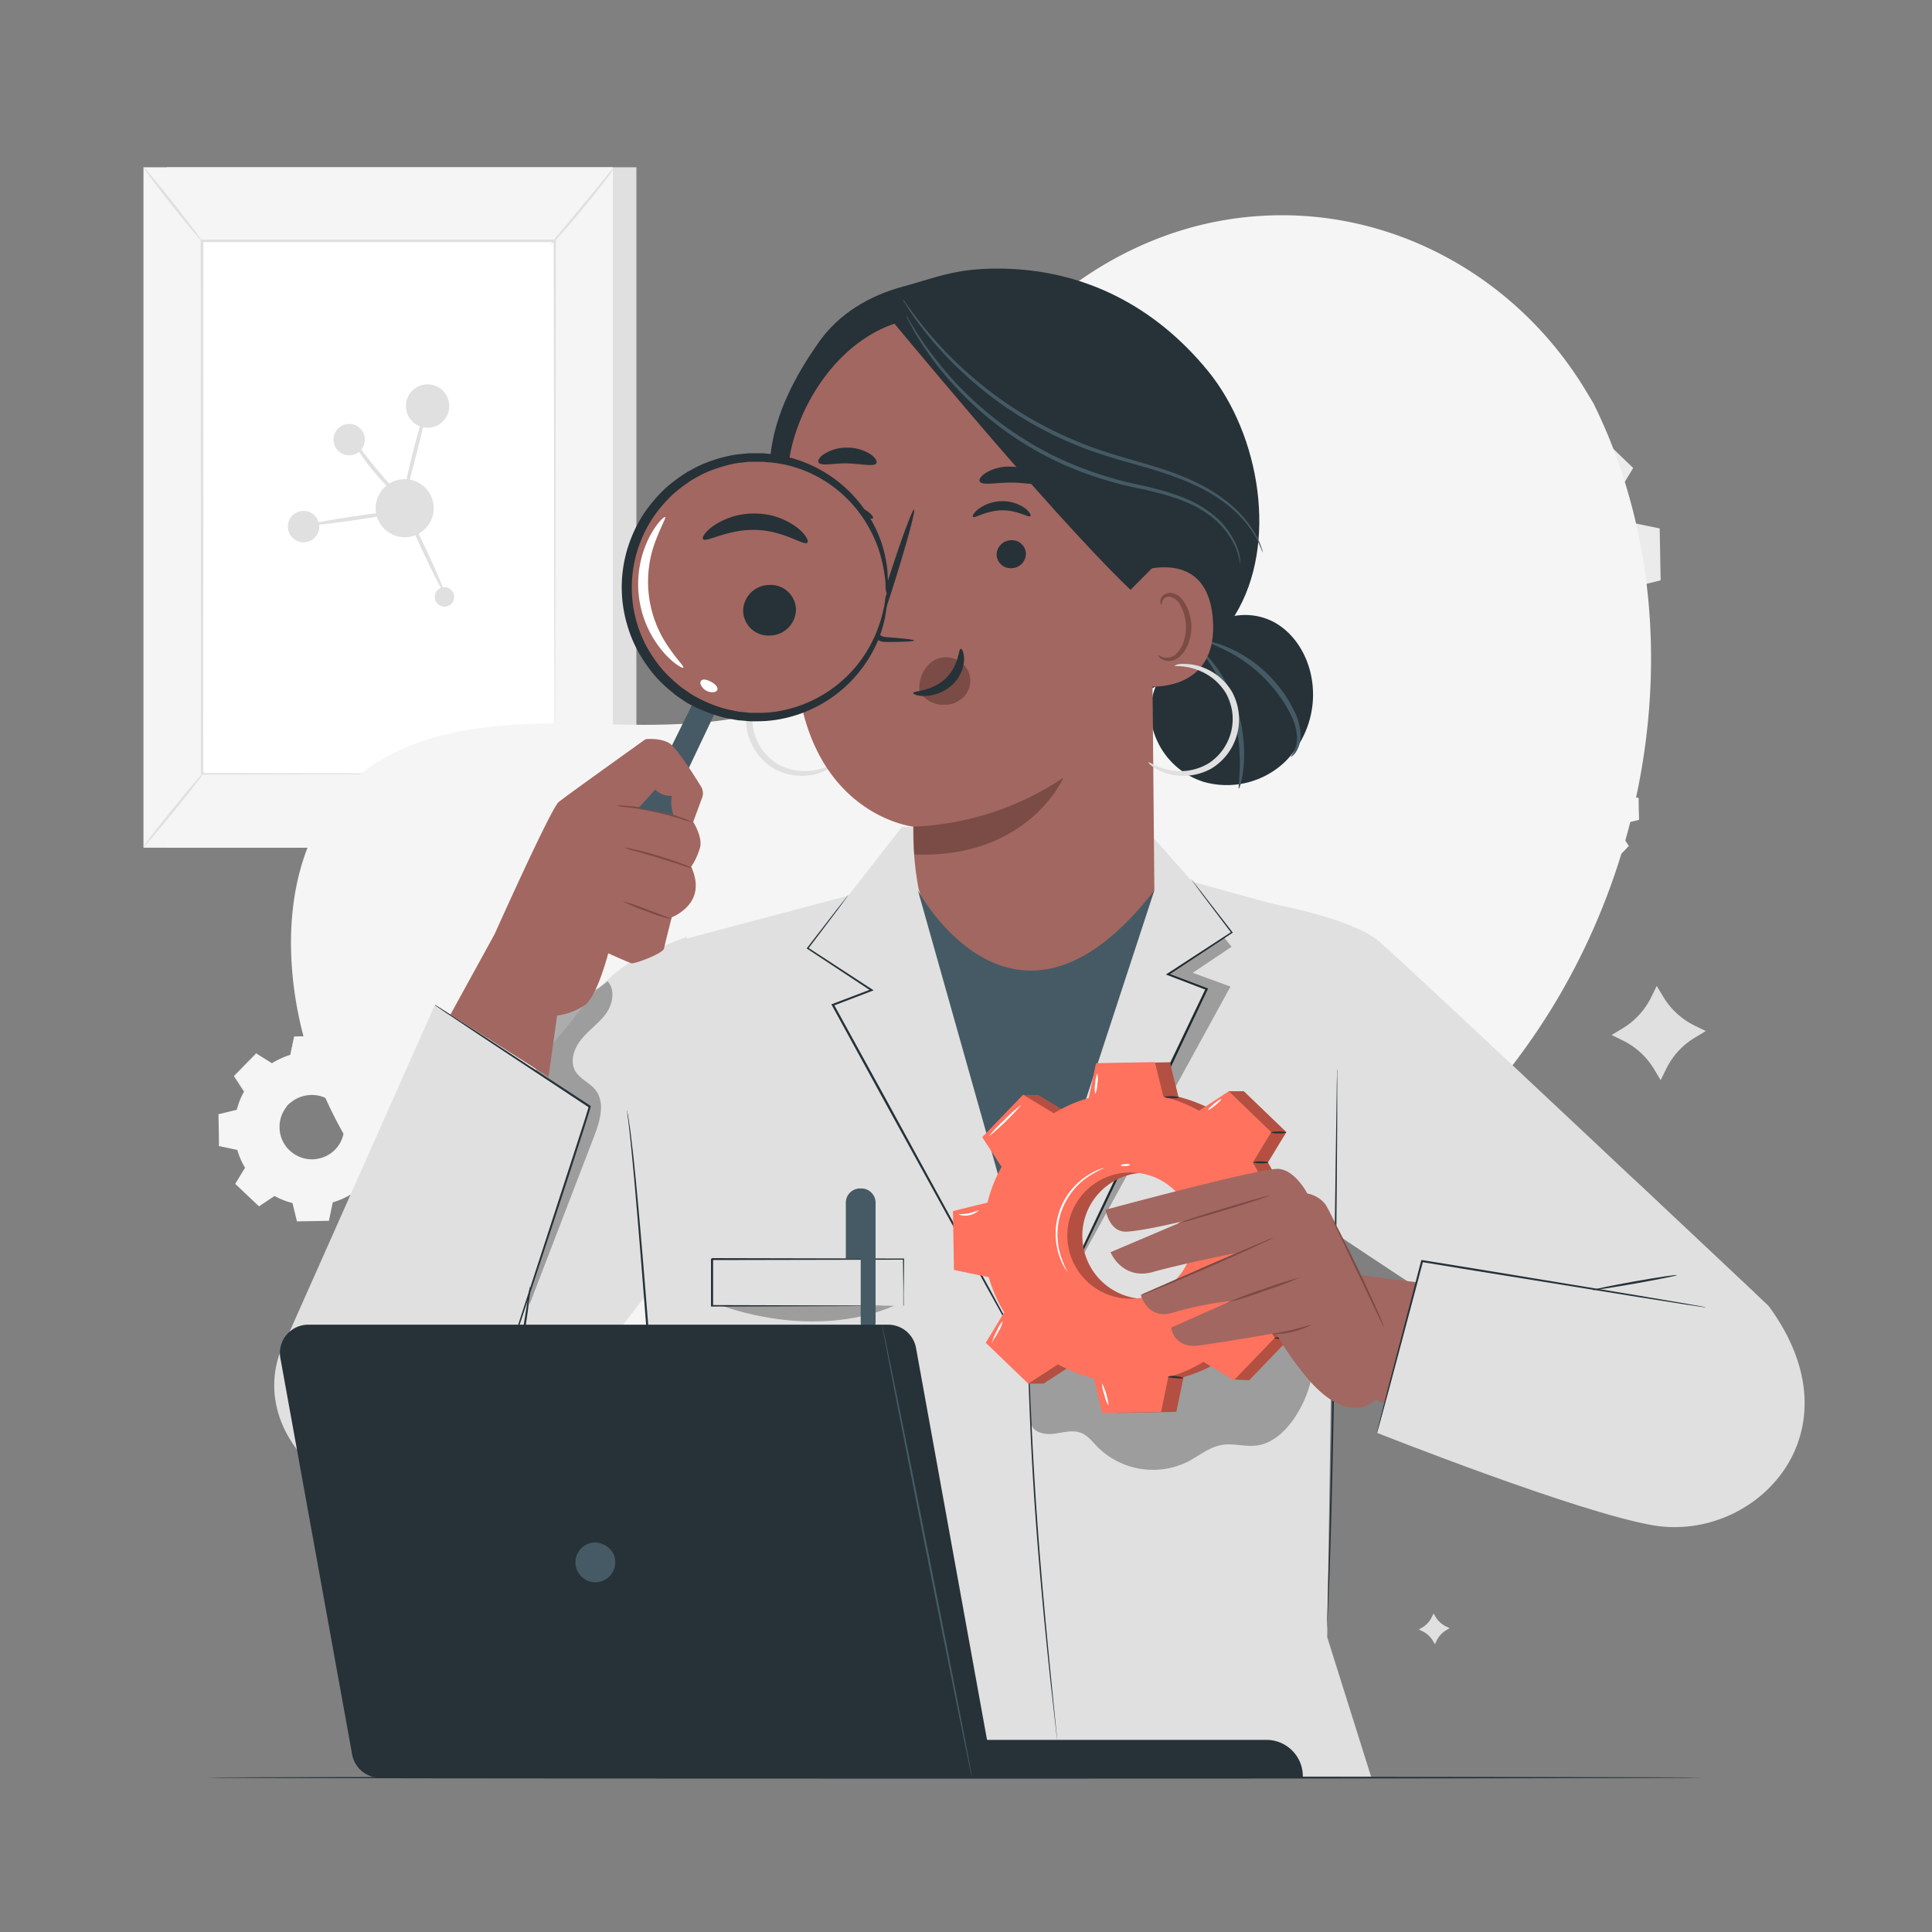 <svg xmlns="http://www.w3.org/2000/svg" viewBox="0 0 500 500"><rect x="0" y="0" width="500" height="500" fill="#808080" stroke="none"/><g id="background-complete"><rect x="43.21" y="43.29" width="121.49" height="176.09" style="fill:#e0e0e0"></rect><rect x="37.13" y="43.29" width="121.49" height="176.09" style="fill:#f5f5f5"></rect><rect x="52.22" y="62.36" width="91.3" height="137.95" style="fill:#fff"></rect><path d="M143.52,200.31s0-.24,0-.68,0-1.1,0-1.95c0-1.74,0-4.27,0-7.57,0-6.61,0-16.25-.08-28.42,0-24.32-.09-58.77-.15-99.33l.3.3-91.29,0h0l.33-.33c0,52,0,100-.06,138l-.27-.27,66.46.14,18.36.07,4.82,0,1.66,0s-.53,0-1.61,0l-4.77,0-18.3.06-66.62.14H52v-.26c0-37.93,0-85.91-.07-137.95V62h.34l91.29,0h.31v.3c-.06,40.64-.12,75.16-.15,99.53,0,12.14-.07,21.76-.08,28.35,0,3.27,0,5.79,0,7.51,0,.83,0,1.47,0,1.92S143.52,200.31,143.52,200.31Z" style="fill:#e0e0e0"></path><path d="M159,43.29a21.64,21.64,0,0,1-2.17,3.14c-1.41,1.89-3.41,4.46-5.7,7.23s-4.42,5.24-6,7a20.24,20.24,0,0,1-2.68,2.73,22.71,22.71,0,0,1,2.32-3l5.85-7.1,5.85-7.1A21.3,21.3,0,0,1,159,43.29Z" style="fill:#e0e0e0"></path><path d="M144,199.86a113.2,113.2,0,0,0,15.92,19.92" style="fill:#fff"></path><path d="M159.91,219.78a18.16,18.16,0,0,1-2.77-2.53,85.29,85.29,0,0,1-6-6.77,90.19,90.19,0,0,1-5.29-7.35,17.83,17.83,0,0,1-1.85-3.27,26.21,26.21,0,0,1,2.24,3c1.34,1.87,3.22,4.45,5.42,7.2s4.29,5.14,5.83,6.86A23.87,23.87,0,0,1,159.91,219.78Z" style="fill:#e0e0e0"></path><path d="M37.11,219.24,53,199.61" style="fill:#fff"></path><path d="M53,199.61c.14.11-3.3,4.6-7.7,10s-8.07,9.73-8.21,9.61,3.31-4.6,7.7-10S52.88,199.49,53,199.61Z" style="fill:#e0e0e0"></path><path d="M37.13,43.29c.14-.12,3.6,4,7.72,9.23s7.35,9.53,7.21,9.64-3.6-4-7.73-9.23S37,43.4,37.13,43.29Z" style="fill:#e0e0e0"></path><path d="M112.24,131.51a7.51,7.51,0,1,1-7.51-7.5A7.51,7.51,0,0,1,112.24,131.51Z" style="fill:#e0e0e0"></path><path d="M116.27,105.08a5.61,5.61,0,1,1-5.61-5.61A5.61,5.61,0,0,1,116.27,105.08Z" style="fill:#e0e0e0"></path><path d="M94.43,113.71a4.06,4.06,0,1,1-4.06-4A4.06,4.06,0,0,1,94.43,113.71Z" style="fill:#e0e0e0"></path><path d="M116.81,156.27a2.52,2.52,0,1,1,0-3.57A2.52,2.52,0,0,1,116.81,156.27Z" style="fill:#e0e0e0"></path><path d="M82.62,136.29a4.06,4.06,0,1,1-4.05-4.06A4.05,4.05,0,0,1,82.62,136.29Z" style="fill:#e0e0e0"></path><path d="M104.73,131.51c.26-.11,2.76,4.72,5.61,10.8s4.94,11.1,4.69,11.22-2.76-4.72-5.61-10.8S104.48,131.63,104.73,131.51Z" style="fill:#e0e0e0"></path><path d="M104.13,132.27c0,.28-5.44,1.32-12.23,2.33s-12.34,1.59-12.38,1.32S85,134.6,91.75,133.6,104.09,132,104.13,132.27Z" style="fill:#e0e0e0"></path><path d="M103.61,128.67c-.17.2-3.65-2.64-7.15-6.92s-5.63-8.23-5.41-8.36,2.72,3.53,6.19,7.72S103.81,128.45,103.61,128.67Z" style="fill:#e0e0e0"></path><path d="M110.66,105.08h0s0,0,0,0v0l0,.19-.13.72-.58,2.65c-.51,2.22-1.26,5.29-2.12,8.67-1.73,6.75-3.18,12.21-3.44,12.15s.73-5.64,2.47-12.4c.86-3.38,1.72-6.43,2.41-8.61.34-1.09.64-2,.88-2.57a7,7,0,0,1,.31-.68l.12-.17,0,0s.1,0,.07,0A0,0,0,0,1,110.66,105.08Z" style="fill:#e0e0e0"></path><path d="M70.36,275.18a19.26,19.26,0,0,1,4.78-2.08l1-4.73,8-.14,1.15,4.69a19.36,19.36,0,0,1,4.85,1.91l4-2.65,5.75,5.55-2.5,4.13a19.6,19.6,0,0,1,2.07,4.78l4.73,1,.14,8-4.69,1.15a19.66,19.66,0,0,1-1.91,4.85l2.65,4-5.55,5.75-4.13-2.51A19.26,19.26,0,0,1,85.93,311l-1,4.73-8,.14-1.15-4.69A19.83,19.83,0,0,1,71,309.25l-4,2.65-5.75-5.56,2.5-4.12a19.81,19.81,0,0,1-2.08-4.78l-4.73-1-.14-8,4.7-1.15a19.48,19.48,0,0,1,1.9-4.85l-2.64-4,5.55-5.75,4.13,2.51Zm4.26,10.64a8.57,8.57,0,1,0,12.12-.21A8.58,8.58,0,0,0,74.62,285.82Z" style="fill:#f5f5f5"></path><path d="M74.62,285.82a6.59,6.59,0,0,1,1.59-1.4,8.52,8.52,0,0,1,5.6-1.32,8.69,8.69,0,0,1,6.87,4.81,8.21,8.21,0,0,1,.78,2.41,8,8,0,0,1,.05,2.64,8.76,8.76,0,0,1-7.24,7.5,8.08,8.08,0,0,1-2.64,0,8.29,8.29,0,0,1-2.43-.69,8.81,8.81,0,0,1-3.57-3,8.67,8.67,0,0,1-.36-9.38,6.42,6.42,0,0,1,1.35-1.65,18.83,18.83,0,0,0-1.18,1.74,8.54,8.54,0,0,0-1,5.49,8.34,8.34,0,0,0,4.9,6.34,8,8,0,0,0,2.31.65,7.72,7.72,0,0,0,2.49-.06A8.29,8.29,0,0,0,89,292.89a7.69,7.69,0,0,0,0-2.49,8,8,0,0,0-.72-2.29,8.49,8.49,0,0,0-2.9-3.32,8.35,8.35,0,0,0-3.61-1.35,8.66,8.66,0,0,0-5.46,1.14C75.16,285.28,74.66,285.87,74.62,285.82Z" style="fill:#f5f5f5"></path><path d="M70.36,275.18l-.27-.15-.79-.45-3.11-1.84h.09l-5.52,5.78,0-.16,2.66,4,.05.07,0,.08a19.21,19.21,0,0,0-1.88,4.82l0,.09-.1,0-4.69,1.16.14-.17c.05,2.51.1,5.18.16,8l-.16-.19,4.73,1,.12,0,0,.12a19.59,19.59,0,0,0,2.06,4.73l.07.11-.07.11-2.5,4.13,0-.27,5.76,5.54-.29,0,4-2.65L71,309l.12.06a19.61,19.61,0,0,0,4.79,1.89l.14,0,0,.14c.36,1.47.75,3.07,1.15,4.69l-.24-.18,8-.15-.23.2c.31-1.5.64-3.11,1-4.73l0-.15.14,0a18.94,18.94,0,0,0,4.72-2.05h0l.13-.07.13.07L95,311.2l-.31,0,5.56-5.75,0,.3-2.65-4-.08-.12.07-.13a19.43,19.43,0,0,0,1.89-4.79l0-.14.14,0,4.7-1.15-.18.23q-.08-4.1-.13-8l.18.22-4.73-1-.13,0,0-.13A19.63,19.63,0,0,0,97.21,282l-.06-.11.06-.11c.87-1.41,1.7-2.78,2.52-4.12l0,.25L94,272.32l.23,0-4,2.64-.09,0L90,275a19.31,19.31,0,0,0-4.81-1.9l-.09,0,0-.09c-.42-1.71-.79-3.25-1.14-4.7l.14.11-8,.11.11-.09c-.41,1.89-.74,3.44-1,4.72v.05h0a21.35,21.35,0,0,0-3.66,1.41l-.86.45-.28.15.26-.19c.19-.11.46-.28.85-.48A18.66,18.66,0,0,1,75.11,273l0,.06,1-4.73,0-.09h.09l8-.18h.11l0,.11c.36,1.45.74,3,1.17,4.69l-.12-.12a20.49,20.49,0,0,1,4.9,1.91H90l4-2.66.12-.08.11.11,5.76,5.54.12.11-.09.14c-.81,1.34-1.64,2.71-2.49,4.13v-.22a20.15,20.15,0,0,1,2.11,4.83l-.17-.15,4.73,1,.18,0v.18q.07,3.9.15,8v.19l-.18,0L99.71,297l.17-.18A19.44,19.44,0,0,1,98,301.73v-.25l2.64,4,.11.16-.13.14L95,311.58l-.14.14-.17-.1-4.13-2.51h.25a19.62,19.62,0,0,1-4.83,2.1l.17-.18c-.34,1.62-.67,3.23-1,4.73l0,.19H85l-8,.14h-.19l0-.18c-.4-1.62-.79-3.23-1.15-4.7l.18.18a19.88,19.88,0,0,1-4.91-1.94h.24l-4,2.65-.15.1-.13-.13L61,306.5l-.12-.12.09-.15c.87-1.44,1.73-2.85,2.51-4.12v.22a19.48,19.48,0,0,1-2.09-4.84l.15.14-4.73-1-.15,0v-.16c0-2.8-.08-5.47-.12-8v-.14l.13,0,4.7-1.14-.12.12a19.73,19.73,0,0,1,1.94-4.88v.15l-2.63-4.05,0-.08.07-.07,5.58-5.72,0-.05.06,0,3,1.9.78.49Z" style="fill:#f5f5f5"></path><path d="M400.83,198.11a13.34,13.34,0,0,1,3.27-1.42l.67-3.23,5.45-.09.79,3.2a13.56,13.56,0,0,1,3.31,1.3l2.76-1.8,3.92,3.79-1.71,2.81a13.29,13.29,0,0,1,1.42,3.27l3.23.67.1,5.46-3.21.78a13,13,0,0,1-1.3,3.31l1.81,2.76-3.79,3.93-2.82-1.71a13.41,13.41,0,0,1-3.26,1.41l-.68,3.23-5.45.1-.79-3.2a13.59,13.59,0,0,1-3.31-1.31l-2.76,1.81-3.92-3.79,1.71-2.82a13.06,13.06,0,0,1-1.42-3.26l-3.23-.67-.1-5.46,3.21-.79a13.32,13.32,0,0,1,1.3-3.31l-1.81-2.75L398,196.4l2.82,1.71Zm2.91,7.27a5.85,5.85,0,1,0,8.28-.15A5.86,5.86,0,0,0,403.74,205.38Z" style="fill:#f5f5f5"></path><path d="M403.74,205.38a4.61,4.61,0,0,1,1.09-1,5.86,5.86,0,0,1,3.82-.9,5.92,5.92,0,0,1,2.6.92,6.08,6.08,0,0,1,2.1,2.37,6,6,0,0,1,.53,1.64,5.71,5.71,0,0,1,0,1.8,6.12,6.12,0,0,1-1.62,3.38,6,6,0,0,1-3.32,1.74,5.45,5.45,0,0,1-1.8,0,5.39,5.39,0,0,1-1.66-.47,6,6,0,0,1-2.44-2,5.75,5.75,0,0,1-1-2.56,5.87,5.87,0,0,1,.76-3.85,4.45,4.45,0,0,1,.92-1.12s-.35.38-.8,1.19a5.83,5.83,0,0,0-.65,3.74,5.73,5.73,0,0,0,1,2.44,5.8,5.8,0,0,0,2.34,1.89,5.22,5.22,0,0,0,1.58.44,5.4,5.4,0,0,0,1.7,0,5.75,5.75,0,0,0,3.13-1.66,5.67,5.67,0,0,0,1.54-3.18,5.16,5.16,0,0,0,0-1.71,5.46,5.46,0,0,0-.49-1.56,5.79,5.79,0,0,0-2-2.27,5.8,5.8,0,0,0-6.19-.14A14.09,14.09,0,0,0,403.74,205.38Z" style="fill:#f5f5f5"></path><path d="M400.83,198.11l-.18-.1-.54-.31L398,196.45h.06l-3.77,3.95v-.11l1.82,2.75,0,.05,0,0a13.43,13.43,0,0,0-1.29,3.29v.07h-.07l-3.2.8.09-.12c0,1.72.07,3.54.11,5.45l-.1-.12,3.23.66.08,0,0,.08a13.5,13.5,0,0,0,1.41,3.23l.05.07-.05.08-1.7,2.82,0-.19,3.93,3.79-.19,0,2.75-1.81.08-.05.09,0a13.2,13.2,0,0,0,3.27,1.29l.1,0,0,.1c.25,1,.52,2.1.79,3.2l-.17-.12,5.46-.1-.16.13.67-3.23,0-.1.1,0a13,13,0,0,0,3.22-1.4h0l.09-.05.09.05,2.81,1.71-.2,0,3.79-3.93,0,.21-1.81-2.76-.05-.08.05-.09a13.26,13.26,0,0,0,1.29-3.27l0-.09.09,0,3.21-.78-.12.16q0-2.79-.09-5.46l.12.15-3.23-.67-.09,0,0-.09a13.55,13.55,0,0,0-1.4-3.23l-.05-.08.05-.07c.59-1,1.16-1.9,1.71-2.82l0,.18-3.92-3.8h.16l-2.76,1.8-.07,0-.06,0a13.1,13.1,0,0,0-3.28-1.3l-.06,0,0-.06c-.28-1.17-.53-2.22-.77-3.21l.1.08-5.46.07.07-.06c-.28,1.29-.5,2.34-.69,3.22v0h0a14.83,14.83,0,0,0-2.5,1L401,198l-.2.1A1.44,1.44,0,0,1,401,198c.13-.08.32-.2.58-.34a13.32,13.32,0,0,1,2.49-1l0,0c.18-.88.39-1.94.65-3.23l0-.06h.06l5.45-.12h.08l0,.07.8,3.2-.08-.08a13.67,13.67,0,0,1,3.34,1.31h-.13L417,196l.08-.06.08.07,3.93,3.79.08.07-.06.1-1.7,2.82v-.15a13.76,13.76,0,0,1,1.44,3.3l-.12-.11,3.23.67.12,0v.13c0,1.77.06,3.59.1,5.45v.13l-.13,0-3.2.79.12-.12a13,13,0,0,1-1.32,3.35v-.17l1.81,2.76.07.11-.09.1L417.67,223l-.09.1-.12-.07-2.82-1.71h.17a14,14,0,0,1-3.3,1.44l.12-.13-.67,3.23,0,.13h-.13l-5.46.09h-.13l0-.13c-.27-1.11-.54-2.2-.79-3.21l.12.12a13.45,13.45,0,0,1-3.35-1.32h.17l-2.76,1.8-.11.07-.08-.09c-1.37-1.31-2.69-2.6-3.93-3.79l-.08-.08.06-.11,1.71-2.81v.15a13.59,13.59,0,0,1-1.42-3.3l.1.09-3.23-.67-.1,0v-.1q0-2.88-.09-5.46v-.09l.1,0,3.2-.77-.08.08a13.61,13.61,0,0,1,1.32-3.33v.1l-1.8-2.77,0-.05.05,0,3.81-3.91,0,0,0,0,2.08,1.3.53.34A1.44,1.44,0,0,1,400.83,198.11Z" style="fill:#f5f5f5"></path><path d="M374.82,117.07a31.61,31.61,0,0,1,7.68-3.34l1.58-7.6,12.84-.22,1.85,7.53a31.82,31.82,0,0,1,7.79,3.07l6.49-4.26,9.23,8.92-4,6.64a31.38,31.38,0,0,1,3.34,7.67l7.6,1.59.22,12.83-7.54,1.85a31.4,31.4,0,0,1-3.06,7.79l4.25,6.49-8.92,9.24-6.63-4a31.44,31.44,0,0,1-7.68,3.34l-1.58,7.6-12.84.22-1.84-7.53a31.67,31.67,0,0,1-7.79-3.07l-6.49,4.26-9.24-8.92,4-6.64a31.34,31.34,0,0,1-3.33-7.67l-7.6-1.59-.23-12.83,7.54-1.85a31.4,31.4,0,0,1,3.06-7.79l-4.25-6.49,8.92-9.24,6.63,4Zm6.85,17.1a13.77,13.77,0,1,0,19.47-.34A13.76,13.76,0,0,0,381.67,134.17Z" style="fill:#ebebeb"></path><path d="M381.67,134.17a10.3,10.3,0,0,1,2.56-2.25,13.72,13.72,0,0,1,9-2.13,13.94,13.94,0,0,1,6.11,2.17,14.08,14.08,0,0,1,4.94,5.57,14.15,14.15,0,0,1,1.33,8.1A14.09,14.09,0,0,1,394,157.68a13.43,13.43,0,0,1-4.24.07,13.07,13.07,0,0,1-3.91-1.12,14.07,14.07,0,0,1-5.74-4.74,13.91,13.91,0,0,1-.57-15.08,10.28,10.28,0,0,1,2.16-2.64,32.18,32.18,0,0,0-1.89,2.79,13.74,13.74,0,0,0-1.53,8.82A13.5,13.5,0,0,0,386.12,156a12.67,12.67,0,0,0,3.71,1,12.88,12.88,0,0,0,4-.08,13.36,13.36,0,0,0,11-11.39,12.52,12.52,0,0,0-.06-4,12.21,12.21,0,0,0-1.16-3.67,13.42,13.42,0,0,0-10.46-7.5,13.71,13.71,0,0,0-8.75,1.83A32.36,32.36,0,0,0,381.67,134.17Z" style="fill:#ebebeb"></path><path d="M374.82,117.06a1.85,1.85,0,0,1-.42-.22l-1.28-.74-5-2.95.16,0-8.86,9.29,0-.25,4.28,6.47.08.12-.07.12a31.84,31.84,0,0,0-3,7.74l0,.15-.16,0L353,138.68l.21-.28c.08,4,.17,8.33.26,12.84l-.25-.3,7.6,1.57.2,0,.05.19a31.84,31.84,0,0,0,3.31,7.59l.11.17-.11.18-4,6.64-.05-.44,9.24,8.91-.45,0,6.48-4.26.19-.13.2.11a31.22,31.22,0,0,0,7.7,3l.22.05.06.23,1.85,7.53-.38-.29,12.83-.23-.37.31c.5-2.4,1-5,1.58-7.6l.05-.23.23-.07a31.11,31.11,0,0,0,7.57-3.29h0l.2-.13.21.13,6.63,4-.49.06,8.92-9.23-.05.48-4.24-6.49-.13-.19.11-.21a31,31,0,0,0,3-7.69l.06-.23.22-.05,7.54-1.84-.28.37q-.12-6.57-.22-12.84l.29.35-7.59-1.59-.21,0-.06-.21A31.15,31.15,0,0,0,418,128l-.11-.17.11-.18,4-6.63.06.41c-3.25-3.14-6.31-6.11-9.22-8.94l.37,0-6.5,4.23-.14.1-.15-.09a31.9,31.9,0,0,0-7.71-3.06l-.16,0,0-.16c-.67-2.74-1.26-5.21-1.83-7.54l.23.18-12.83.17.17-.14c-.66,3-1.19,5.51-1.63,7.58l0,.08-.07,0a32.75,32.75,0,0,0-5.87,2.26l-1.39.72a2,2,0,0,1-.46.23,4.46,4.46,0,0,1,.43-.29c.3-.18.74-.45,1.36-.78a30.23,30.23,0,0,1,5.86-2.38l-.09.09c.42-2.07.92-4.57,1.53-7.61l0-.13h.14l12.84-.28h.18l0,.18,1.87,7.53-.19-.19a31.76,31.76,0,0,1,7.87,3.07h-.3l6.48-4.27.2-.13.18.17,9.25,8.9.19.18-.14.22c-1.3,2.16-2.63,4.37-4,6.64v-.35a32,32,0,0,1,3.39,7.76l-.27-.25,7.6,1.57.28.06v.29q.12,6.25.24,12.84v.3l-.29.07L422,152.12l.28-.28a32.21,32.21,0,0,1-3.1,7.89l0-.4,4.26,6.48.17.27-.22.22-8.91,9.24-.22.23-.27-.17-6.63-4h.4A32.17,32.17,0,0,1,400,175l.28-.3c-.54,2.61-1.08,5.2-1.58,7.6l-.07.31h-.31l-12.84.22h-.31l-.07-.3L383.2,175l.28.28a31.91,31.91,0,0,1-7.88-3.11H376l-6.49,4.24-.25.16-.21-.2-9.22-8.93-.21-.2.15-.24,4-6.62v.35a31.85,31.85,0,0,1-3.36-7.77l.25.23-7.6-1.59-.24-.05v-.25c-.07-4.51-.14-8.8-.2-12.84v-.22l.22-.06,7.54-1.82-.19.19a31.68,31.68,0,0,1,3.11-7.84v.24c-1.52-2.35-2.94-4.54-4.23-6.51l-.08-.13.11-.12,9-9.18.07-.08.09.06c2.12,1.31,3.75,2.33,4.88,3l1.26.79C374.68,117,374.82,117.05,374.82,117.06Z" style="fill:#ebebeb"></path><path d="M85.74,234.7l1.1,1.84a12.72,12.72,0,0,0,5.22,4.8l1.92.95-1.84,1.11a12.63,12.63,0,0,0-4.8,5.21l-1,1.93-1.11-1.84a12.5,12.5,0,0,0-5.21-4.8l-1.93-1,1.84-1.1a12.59,12.59,0,0,0,4.8-5.22Z" style="fill:#e0e0e0"></path><path d="M339,86.91l.55.92a6.23,6.23,0,0,0,2.61,2.4l1,.48-.92.55a6.36,6.36,0,0,0-2.4,2.61l-.48,1-.55-.92a6.36,6.36,0,0,0-2.61-2.4l-1-.47.92-.56a6.27,6.27,0,0,0,2.4-2.6Z" style="fill:#e0e0e0"></path><path d="M322.48,58.47l1.71,2.83a19.38,19.38,0,0,0,8,7.39l3,1.46-2.83,1.7a19.47,19.47,0,0,0-7.39,8l-1.46,3L321.78,80a19.32,19.32,0,0,0-8-7.39l-3-1.47,2.83-1.7a19.38,19.38,0,0,0,7.39-8Z" style="fill:#e0e0e0"></path><path d="M371,417.57l.56.92a6.34,6.34,0,0,0,2.6,2.4l1,.47-.92.56a6.21,6.21,0,0,0-2.4,2.6l-.48,1-.55-.92a6.29,6.29,0,0,0-2.61-2.4l-1-.48.92-.55a6.36,6.36,0,0,0,2.4-2.61Z" style="fill:#e0e0e0"></path><path d="M428.76,255.15l1.7,2.83a19.44,19.44,0,0,0,8,7.39l3,1.46-2.83,1.71a19.29,19.29,0,0,0-7.38,8l-1.47,3-1.7-2.83a19.44,19.44,0,0,0-8-7.39l-3-1.46,2.83-1.71a19.29,19.29,0,0,0,7.38-8Z" style="fill:#e0e0e0"></path></g><g id="background-simple"><path d="M412.34,104.3l-2.11-3.49c-17.83-29.37-50.06-47.08-84-44.93a87.89,87.89,0,0,0-13,1.78c-30.89,6.62-57.78,30-68.92,59.9-6.55,17.6-8.38,37.86-20.82,51.83-16.19,18.18-43.66,18.75-67.82,18s-51.66-.11-67.76,18.14c-10.09,11.43-13.3,27.68-12.48,43,2.15,40.52,30.39,76.76,66.3,94.77s78.2,19.63,117.51,11.7c55.06-11.1,107.42-41.58,138.9-88.66S437.53,155.11,412.34,104.3Z" style="fill:#f5f5f5"></path></g><g id="Table"><path d="M440.43,460.05c0,.14-86.61.26-193.42.26s-193.44-.12-193.44-.26,86.59-.26,193.44-.26S440.43,459.91,440.43,460.05Z" style="fill:#263238"></path></g><g id="Character"><path d="M170.07,245.47c-9.43,3.75-15.35,9.86-21.51,17.92C137.41,278,72.33,349.47,72.12,351c-8.34,26.94,30.4,51.65,55.13,31.5,12.8-10.42,52.32-63.71,52.32-63.71l-1.89-76.34Z" style="fill:#e0e0e0"></path><path d="M356.91,243.64c-7.69-6.59-32-10.57-32-10.57L321,234.28c2.07,10.56,15,76.54,15,78.06s106.07,69.8,106.07,69.8l12.1-47.48S364.61,250.24,356.91,243.64Z" style="fill:#e0e0e0"></path><polygon points="176.84 243.13 219.56 231.79 233.42 213.97 297.78 216 308.57 228.19 346.3 238.59 343.48 423.69 354.83 459.77 157.63 459.77 173.38 409.05 165.9 321.92 176.84 243.13" style="fill:#e0e0e0"></polygon><path d="M312.62,96c-13.56-16.58-31.77-26.12-53.19-26.48-12.08-.2-17.08,2.32-25.78,4.66s-16.55,7-21.74,14.38c-6.16,8.75-11.34,18.55-12.51,29.19-1.19,10.93-2.39,21.93-1.57,32.9s3.8,22,10.26,30.9l27.9,4.85c15.4.52,31,1,46-2.48s29.6-11.6,37.63-24.75C330.82,140.94,326.18,112.61,312.62,96Z" style="fill:#263238"></path><path d="M216.53,197.3c.06.06-.45.69-1.66,1.46a13.6,13.6,0,0,1-5.75,1.94,14.94,14.94,0,0,1-8.87-1.79,14.88,14.88,0,0,1-5.37-19.86,14.92,14.92,0,0,1,6.76-6,13.72,13.72,0,0,1,5.94-1.22c1.43.06,2.19.34,2.17.43,0,.33-3.25-.36-7.6,1.85a14.35,14.35,0,0,0-5.93,5.72A13.69,13.69,0,0,0,201,197.58a14.27,14.27,0,0,0,8,1.95C213.91,199.25,216.38,197,216.53,197.3Z" style="fill:#e0e0e0"></path><path d="M339.66,177c-.69-6.29-4-12.48-9.44-15.7s-13.07-2.88-17.61,1.53l-4.39,5.22c-6.87,2.93-11.19,10.74-10.35,18.16a19.73,19.73,0,0,0,13.68,16.15,21.86,21.86,0,0,0,20.79-5A24.48,24.48,0,0,0,339.66,177Z" style="fill:#263238"></path><path d="M334.13,195.84c-.2-.1,1.73-1.88,1.5-5.56s-2.82-8.25-6.38-12.54a37.9,37.9,0,0,0-11.18-9c-3.27-1.75-5.52-2.39-5.45-2.62s2.4.17,5.88,1.75a33.62,33.62,0,0,1,11.79,9,32.51,32.51,0,0,1,4.51,6.86,15.06,15.06,0,0,1,1.8,6.53,7.84,7.84,0,0,1-1.25,4.43C334.72,195.58,334.18,195.89,334.13,195.84Z" style="fill:#455a64"></path><path d="M320.63,204.07c-.45,0,1.45-8.46-1.24-18.42-2.54-10-8.32-16.43-7.94-16.67.11-.11,1.7,1.32,3.69,4.14a38.77,38.77,0,0,1,6.68,25.54C321.47,202.08,320.78,204.11,320.63,204.07Z" style="fill:#455a64"></path><path d="M297.63,105.84a10.37,10.37,0,0,0-9.83-10L250.61,81.07l-9.72,1.13c-21.86.08-36.93,24.19-37.08,41.89-.16,19.67.43,43.69,3.55,58.19,6.29,29.16,29,31.66,29,31.66a81.68,81.68,0,0,0,1.35,16L265.56,316l33.19-85.65Z" style="fill:#a26760"></path><path d="M251.09,175.46a6.17,6.17,0,0,0-2.14-3.83,6.35,6.35,0,0,0-7.7-.44,8.51,8.51,0,0,0-3.23,8h0a7.72,7.72,0,0,0,5.53,3.2,9,9,0,0,0,1,0,6.94,6.94,0,0,0,4.67-1.85A6.16,6.16,0,0,0,251.09,175.46Z" style="fill:#7b4b45"></path><path d="M218.27,144.24a3.77,3.77,0,0,0,3.85,3.6,3.6,3.6,0,0,0,3.7-3.61,3.78,3.78,0,0,0-3.84-3.61A3.61,3.61,0,0,0,218.27,144.24Z" style="fill:#263238"></path><path d="M211.05,135c.5.47,3.24-1.8,7.3-2s7.14,1.66,7.56,1.14c.2-.24-.32-1.1-1.67-2a10.46,10.46,0,0,0-6.09-1.52,10,10,0,0,0-5.77,2.22C211.19,133.89,210.81,134.8,211.05,135Z" style="fill:#263238"></path><path d="M236.56,165.76c0-.23-2.54-.53-6.66-.83-1-.05-2-.2-2.24-.9s.08-1.88.52-3.11c.84-2.56,1.71-5.25,2.63-8.06,3.64-11.47,6.21-20.88,5.75-21s-3.79,9-7.43,20.51c-.87,2.83-1.71,5.52-2.5,8.1-.33,1.2-.93,2.57-.31,4.1A2.59,2.59,0,0,0,228.1,166a7.8,7.8,0,0,0,1.78.15C234,166.11,236.56,166,236.56,165.76Z" style="fill:#263238"></path><path d="M236.39,213.94a74.91,74.91,0,0,0,38.81-12.67s-9,21-38.59,19.87Z" style="fill:#7b4b45"></path><path d="M248.66,167.91c-.66,0-.43,4.4-4,7.74s-8.31,3.11-8.31,3.72c0,.28,1.09.8,3.07.75a11,11,0,0,0,7-2.86,9.6,9.6,0,0,0,3.09-6.48C249.51,168.93,249,167.87,248.66,167.91Z" style="fill:#263238"></path><path d="M211.86,119.71c.74,1,3.81.12,7.46.22s6.7.9,7.45,0c.34-.45-.11-1.4-1.43-2.33a11,11,0,0,0-6-1.75,10.86,10.86,0,0,0-6,1.61C212,118.32,211.54,119.25,211.86,119.71Z" style="fill:#263238"></path><path d="M265.5,143.16a3.77,3.77,0,0,1-3.57,3.88,3.63,3.63,0,0,1-4-3.34,3.79,3.79,0,0,1,3.57-3.88A3.61,3.61,0,0,1,265.5,143.16Z" style="fill:#263238"></path><path d="M266.67,133.56c-.46.5-3.35-1.57-7.42-1.49s-7,2.17-7.45,1.68c-.23-.22.24-1.12,1.52-2.09a10.45,10.45,0,0,1,6-1.95,10,10,0,0,1,5.92,1.8C266.46,132.45,266.9,133.33,266.67,133.56Z" style="fill:#263238"></path><path d="M269,124.83c-.79.94-3.94,0-7.71.06s-7,.74-7.7-.22c-.34-.46.15-1.39,1.53-2.29a11.64,11.64,0,0,1,6.24-1.62,11.46,11.46,0,0,1,6.18,1.75C268.9,123.43,269.35,124.37,269,124.83Z" style="fill:#263238"></path><path d="M292.58,155.26c-.12-2.19,2.13-7.49,4.28-7.95,5.72-1.21,16.16-1.32,17.06,13.34,1.23,20-19.14,17.15-19.22,16.58S293,162.83,292.58,155.26Z" style="fill:#a26760"></path><path d="M299.78,169.56c.09-.07.37.23,1,.46a3.49,3.49,0,0,0,2.62-.11c2.07-.9,3.65-4.38,3.52-8a11.56,11.56,0,0,0-1.28-4.94,4.05,4.05,0,0,0-2.8-2.52,1.78,1.78,0,0,0-2,1.08c-.23.58-.08,1-.18,1s-.46-.31-.34-1.14a2.15,2.15,0,0,1,.71-1.31,2.65,2.65,0,0,1,1.9-.63c1.55,0,3,1.35,3.84,2.88a11.94,11.94,0,0,1,1.55,5.52c.12,4-1.72,7.95-4.56,9a3.75,3.75,0,0,1-3.23-.34C299.85,170.05,299.72,169.6,299.78,169.56Z" style="fill:#7b4b45"></path><path d="M298.38,146.81l-5.8,5.84c-22-21.05-65-73.76-62.57-70.62,0,0,15.06-6.19,31.42-3.41s47.37,11,46.89,30.26S298.38,146.81,298.38,146.81Z" style="fill:#263238"></path><path d="M297.21,197.3c-.06.06.45.69,1.66,1.46a13.55,13.55,0,0,0,5.75,1.94,15,15,0,0,0,8.87-1.79,14.89,14.89,0,0,0,5.36-19.86,14.9,14.9,0,0,0-6.75-6,13.75,13.75,0,0,0-5.94-1.22,4.19,4.19,0,0,0-2.18.43c0,.33,3.25-.36,7.61,1.85a14.35,14.35,0,0,1,5.93,5.72,13.71,13.71,0,0,1-4.81,17.77,14.29,14.29,0,0,1-8,1.95C299.83,199.25,297.36,197,297.21,197.3Z" style="fill:#e0e0e0"></path><path d="M326.8,142.94a5.41,5.41,0,0,0-.31-1.16,20.36,20.36,0,0,0-1.36-3.16,29.16,29.16,0,0,0-8.38-9.42c-4.25-3.3-10.15-6-16.87-8.12S285.62,117.2,278.2,114a98.19,98.19,0,0,1-19.8-11.09,103.15,103.15,0,0,1-14-12.22,107.82,107.82,0,0,1-8.08-9.6l-2-2.76a5,5,0,0,0-.75-.93,5.17,5.17,0,0,0,.58,1c.42.66,1,1.65,1.86,2.88a90.59,90.59,0,0,0,7.88,9.85,97.66,97.66,0,0,0,13.95,12.49,95.89,95.89,0,0,0,20,11.28c7.51,3.22,15.12,4.9,21.79,7s12.49,4.63,16.72,7.79a30.1,30.1,0,0,1,8.46,9C326.25,141.38,326.7,143,326.8,142.94Z" style="fill:#455a64"></path><path d="M321,146.1a10.58,10.58,0,0,0-.78-4.38,20.55,20.55,0,0,0-7.53-9.44c-4.19-3.12-10.16-5.06-16.73-6.56a98.76,98.76,0,0,1-20.79-6.59,88.8,88.8,0,0,1-18.53-11.44,90.4,90.4,0,0,1-12.7-12.49,95.42,95.42,0,0,1-7.08-9.73c-.69-1.14-1.26-2.07-1.7-2.81a4.69,4.69,0,0,0-.66-1,4.52,4.52,0,0,0,.48,1.05l1.53,2.91a82.49,82.49,0,0,0,6.87,10,86.36,86.36,0,0,0,31.37,24.4,96.52,96.52,0,0,0,21,6.59c6.55,1.44,12.4,3.26,16.52,6.22a20.79,20.79,0,0,1,7.58,9A24.14,24.14,0,0,1,321,146.1Z" style="fill:#455a64"></path><g style="opacity:0.3"><path d="M338.84,341.12a7.36,7.36,0,0,0-2.72-4.26c-2.17-1.36-5.14-.4-7,1.35s-3,4.12-4.46,6.23a23.67,23.67,0,0,1-20.91,9.92c-5.63-.46-10.95-2.95-16.57-3.42-6.71-.56-14.44,1.2-20.76,3.49l.4,13.24c-.25,2.59,2.8,3.64,5.4,3.43s5.31-1.23,7.71-.21c1.64.69,2.76,2.19,4,3.48a20.37,20.37,0,0,0,23.45,3.93c2.92-1.52,5.56-3.8,8.82-4.35,3-.51,6.05.54,9.05.15,3.91-.52,7.12-3.41,9.41-6.63A30.47,30.47,0,0,0,338.84,341.12Z"></path></g><g style="opacity:0.3"><path d="M156.84,262.31c1.76-2.46,2.46-6.16.4-8.38-4.81,4.38-12.65,5.07-16.14,10.56-1.74,2.73-2,6.11-2.19,9.35q-1.82,29.34-2.78,58.73l.92,5q8.37-21.81,16.76-43.63c1.49-3.87,2.87-8.6.3-11.86-1.48-1.88-4-2.8-5.22-4.87-1.52-2.62-.29-6,1.65-8.36S155.07,264.77,156.84,262.31Z"></path></g><polygon points="112.56 260.05 72.12 351 123.56 375.46 152.6 286.35 112.56 260.05" style="fill:#e0e0e0"></polygon><path d="M112.56,260.05s.08,0,.21.11l.6.36,2.27,1.44,8.42,5.44,28.68,18.73.14.1,0,.11c-.29,1.21-.65,2.23-1,3.35s-.7,2.21-1.05,3.34c-.73,2.24-1.47,4.53-2.21,6.85-5.29,16.29-10.17,31-13.71,41.66l-4.24,12.59c-.5,1.46-.9,2.61-1.18,3.42l-.31.88a1.79,1.79,0,0,1-.13.3,1.77,1.77,0,0,1,.07-.31l.27-.9c.26-.82.63-2,1.09-3.45,1-3,2.36-7.33,4.08-12.65l13.56-41.7,2.21-6.85c.36-1.12.72-2.23,1.07-3.33.17-.55.34-1.1.5-1.64l.25-.8.11-.38,0-.19,0-.09v-.07h.2l-.08.22-28.58-18.89-8.34-5.56-2.22-1.52-.57-.4Z" style="fill:#263238"></path><path d="M133.18,357.07a25.35,25.35,0,0,1,.53-3.56c.41-2.32.92-5.27,1.48-8.54s1-6.23,1.37-8.56a26.61,26.61,0,0,1,.64-3.54,3.13,3.13,0,0,1,0,1c0,.62-.13,1.51-.26,2.62-.24,2.2-.66,5.25-1.21,8.6s-1.16,6.35-1.63,8.53c-.24,1.08-.45,2-.61,2.56A4,4,0,0,1,133.18,357.07Z" style="fill:#263238"></path><path d="M162.29,287.36a.94.94,0,0,1,.07.3c0,.23.09.53.16.9.12.79.32,2,.53,3.46s.41,3.37.67,5.51.49,4.6.77,7.3c1.07,10.82,2.3,25.8,3.61,42.34s2.47,31.53,3.45,42.36c.25,2.7.49,5.15.69,7.3s.42,4,.59,5.51.33,2.65.43,3.47c0,.38.08.68.1.91a1.44,1.44,0,0,1,0,.31,1.48,1.48,0,0,1-.07-.3l-.15-.9c-.13-.79-.32-2-.53-3.46s-.42-3.37-.68-5.5-.48-4.61-.77-7.31c-1.07-10.82-2.3-25.8-3.6-42.35s-2.48-31.52-3.46-42.35c-.25-2.7-.48-5.15-.69-7.3s-.42-4-.58-5.51-.33-2.64-.44-3.47c0-.38-.07-.68-.1-.91A1.44,1.44,0,0,1,162.29,287.36Z" style="fill:#263238"></path><path d="M266.27,352.57a2,2,0,0,1-.22-.33c-.14-.25-.33-.59-.58-1-.51-.92-1.25-2.22-2.19-3.89l-8-14.38-26.14-47.5-13.85-25.3-.14-.24.26-.1,10-3.8,0,.4-16.5-10.88-.15-.1.11-.14,7.84-10.12,2.1-2.67c.23-.29.42-.51.55-.69l.2-.22s-.05.09-.16.25l-.51.71-2,2.73-7.72,10.21,0-.24,16.56,10.79.37.23-.41.16-10,3.83.12-.34,13.89,25.28,26,47.58,7.83,14.45c.9,1.69,1.61,3,2.1,3.94l.54,1A2.06,2.06,0,0,1,266.27,352.57Z" style="fill:#263238"></path><path d="M266.27,352.57a1.89,1.89,0,0,1,.15-.37c.11-.27.27-.62.48-1.07l1.89-4.1,7-15c6-12.69,14.3-30.16,23.45-49.47L312,255.87l.13.32-10-3.83-.41-.15.37-.24,16.56-10.78,0,.23-7.72-10.21-2-2.73-.51-.7a.93.93,0,0,1-.16-.25,1.51,1.51,0,0,1,.19.22l.55.68,2.11,2.68,7.84,10.12.11.13-.15.1-16.5,10.88,0-.39,10,3.79.24.1-.11.23c-3.9,8.2-8.18,17.23-12.68,26.71l-23.59,49.39c-3,6.3-5.48,11.4-7.2,14.95-.85,1.74-1.51,3.1-2,4.05-.22.45-.4.79-.53,1.05A2.24,2.24,0,0,1,266.27,352.57Z" style="fill:#263238"></path><path d="M237.55,230.42s25,46.74,61.2,0L265.86,330.81Z" style="fill:#455a64"></path><path d="M274,453.36a1.1,1.1,0,0,1-.06-.31l-.12-.92c-.11-.85-.25-2-.44-3.56-.35-3.12-.86-7.58-1.48-13.08-1.18-11.06-2.73-26.34-3.94-43.27s-1.75-32.3-2-43.42c-.11-5.56-.17-10.05-.17-13.16,0-1.53,0-2.73,0-3.58v-.94a1.77,1.77,0,0,1,0-.31,1.2,1.2,0,0,1,0,.31c0,.24,0,.55,0,.93,0,.86.06,2.06.1,3.58.07,3.15.19,7.63.33,13.16.32,11.12.93,26.47,2.12,43.39s2.7,32.21,3.79,43.27c.55,5.51,1,10,1.31,13.1.15,1.52.26,2.72.34,3.57,0,.38.06.69.07.93A1,1,0,0,1,274,453.36Z" style="fill:#263238"></path><g style="opacity:0.3"><polygon points="316.77 242.62 318.74 245.02 308.67 251.76 318.45 255.33 273.85 336.63 312.22 255.97 302.21 252.16 316.77 242.62"></polygon></g><path d="M346.08,276.69a1.82,1.82,0,0,1,0,.37c0,.28,0,.64,0,1.1,0,1,0,2.41,0,4.22,0,3.7,0,9-.06,15.53-.08,13.1-.26,31.21-.58,51.21s-.71,38.11-1.13,51.21c-.21,6.55-.39,11.85-.57,15.51l-.21,4.22c0,.46,0,.82-.07,1.09a1.42,1.42,0,0,1,0,.38,2.21,2.21,0,0,1,0-.38c0-.27,0-.63,0-1.1,0-1,.06-2.41.11-4.21.09-3.7.23-9,.41-15.52.32-13.1.66-31.21,1-51.21s.54-38.08.73-51.21c.1-6.53.17-11.82.23-15.52,0-1.81.06-3.23.08-4.22,0-.46,0-.82,0-1.1Z" style="fill:#263238"></path><path d="M233.78,337.94a.89.89,0,0,1,0-.22c0-.16,0-.36,0-.62,0-.57,0-1.36,0-2.38,0-2.09-.05-5.09-.09-8.88l.16.16-49.56.1.26-.26h0V332c0,2,0,4,0,6l-.25-.25,35.29.11,10.44.08,2.82,0,.74,0h.27a.6.6,0,0,1-.23,0l-.71,0-2.77,0-10.38.07-35.47.12H184V325.86h0l.26-.26,49.56.11h.15v.15c0,3.83-.07,6.86-.09,9,0,1,0,1.78,0,2.35,0,.24,0,.44,0,.59A1,1,0,0,1,233.78,337.94Z" style="fill:#263238"></path><g style="opacity:0.3"><path d="M186.94,337.94s23.14,9.11,44.42,0Z"></path></g><path d="M222.6,307.57h.31a3.69,3.69,0,0,1,3.69,3.69v14.58a0,0,0,0,1,0,0H218.9a0,0,0,0,1,0,0V311.26A3.69,3.69,0,0,1,222.6,307.57Z" style="fill:#455a64"></path><path d="M222.75,321.74h3.85a0,0,0,0,1,0,0v20.55a1.85,1.85,0,0,1-1.85,1.85h-.15a1.85,1.85,0,0,1-1.85-1.85V321.74A0,0,0,0,1,222.75,321.74Z" style="fill:#455a64"></path><path d="M226.82,346.94a6.09,6.09,0,0,1,.13,1.3c.05.84.09,2.06.12,3.56,0,3,0,7.15-.29,11.72-.14,2.29-.33,4.47-.53,6.44a19.38,19.38,0,0,1-.95,5.23,4.42,4.42,0,0,1-2.49,2.54,2.56,2.56,0,0,1-1,.17c-.22,0-.34,0-.34,0a5,5,0,0,0,1.24-.3,4.38,4.38,0,0,0,2.23-2.5,20.35,20.35,0,0,0,.81-5.13c.18-2,.35-4.15.49-6.43.28-4.56.39-8.7.44-11.69,0-1.42,0-2.61.05-3.55A6.84,6.84,0,0,1,226.82,346.94Z" style="fill:#263238"></path><path d="M216.87,367.9a78,78,0,0,1-.21-9,78.21,78.21,0,0,1,.3-9,79.29,79.29,0,0,1,.22,9A76.74,76.74,0,0,1,216.87,367.9Z" style="fill:#263238"></path><path d="M276.56,288.19a37.46,37.46,0,0,1,9.11-4l1.87-9,15.23-.27,2.2,8.94a37.42,37.42,0,0,1,9.24,3.64l3.81-5.09,3.88,0,11,10.58-4.77,7.87a37.46,37.46,0,0,1,4,9.11l9,1.88.27,15.23-8.94,2.19a37.42,37.42,0,0,1-3.64,9.24l5.05,7.7-10.58,11-4.15-.2-3.72-4.57a37,37,0,0,1-9.11,3.95l-1.88,9-15.23.27-2.19-8.95a37.39,37.39,0,0,1-9.24-3.63l-7.7,5-3.89,0L259,347.59l4.78-7.87a36.54,36.54,0,0,1-4-9.11l-9-1.87-.26-15.23,8.94-2.19a37.3,37.3,0,0,1,3.63-9.25l-5-7.69,6.69-11,3.89,0,7.87,4.77Zm8.12,20.29a16.34,16.34,0,1,0,23.1-.41A16.35,16.35,0,0,0,284.68,308.48Z" style="fill:#FF725E"></path><g style="opacity:0.3"><path d="M276.56,288.19a37.46,37.46,0,0,1,9.11-4l1.87-9,15.23-.27,2.2,8.94a37.42,37.42,0,0,1,9.24,3.64l3.81-5.09,3.88,0,11,10.58-4.77,7.87a37.46,37.46,0,0,1,4,9.11l9,1.88.27,15.23-8.94,2.19a37.42,37.42,0,0,1-3.64,9.24l5.05,7.7-10.58,11-4.15-.2-3.72-4.57a37,37,0,0,1-9.11,3.95l-1.88,9-15.23.27-2.19-8.95a37.39,37.39,0,0,1-9.24-3.63l-7.7,5-3.89,0L259,347.59l4.78-7.87a36.54,36.54,0,0,1-4-9.11l-9-1.87-.26-15.23,8.94-2.19a37.3,37.3,0,0,1,3.63-9.25l-5-7.69,6.69-11,3.89,0,7.87,4.77Zm8.12,20.29a16.34,16.34,0,1,0,23.1-.41A16.35,16.35,0,0,0,284.68,308.48Z"></path></g><path d="M272.67,288.15a37.46,37.46,0,0,1,9.11-4l1.87-9,15.24-.27,2.19,8.94a37.42,37.42,0,0,1,9.24,3.64l7.7-5.05L329,293l-4.78,7.87a37.07,37.07,0,0,1,4,9.11l9,1.88.26,15.23-8.94,2.19a37.78,37.78,0,0,1-3.63,9.24l5,7.7-10.58,11-7.87-4.77a37,37,0,0,1-9.11,3.95l-1.87,9-15.23.27-2.2-8.95a37.39,37.39,0,0,1-9.24-3.63l-7.7,5-11-10.58,4.77-7.87a37.29,37.29,0,0,1-4-9.11l-9-1.87-.26-15.23,8.94-2.2a37.42,37.42,0,0,1,3.64-9.24l-5-7.69,10.58-11,7.87,4.77Zm8.12,20.29A16.34,16.34,0,1,0,303.9,308,16.34,16.34,0,0,0,280.79,308.44Z" style="fill:#FF725E"></path><path d="M332.86,293.08c0,.15-.87.26-1.94.26s-1.95-.11-1.95-.26.87-.26,1.95-.26S332.86,292.94,332.86,293.08Z" style="fill:#263238"></path><path d="M328.21,300.83c0,.15-.84.25-1.87.25s-1.88-.14-1.88-.28.85-.26,1.88-.25S328.22,300.69,328.21,300.83Z" style="fill:#263238"></path><path d="M340.62,311.93c0,.15-.76.3-1.72.35s-1.74,0-1.74-.16.76-.3,1.71-.35S340.61,311.79,340.62,311.93Z" style="fill:#263238"></path><path d="M340.52,327.18c0,.14-.72.24-1.59.21s-1.59-.16-1.58-.31.72-.24,1.59-.21S340.53,327,340.52,327.18Z" style="fill:#263238"></path><path d="M328.79,338.77c0,.14-.85.17-1.86.07s-1.81-.3-1.8-.44.85-.18,1.86-.07S328.8,338.63,328.79,338.77Z" style="fill:#263238"></path><path d="M333.6,346.21c0,.15-.83.29-1.87.31s-1.88-.07-1.88-.21.83-.28,1.87-.31S333.59,346.07,333.6,346.21Z" style="fill:#263238"></path><path d="M306.19,356.65c0,.14-.91.11-2,0s-1.95-.15-2-.3a3.49,3.49,0,0,1,2-.22C305.35,356.24,306.21,356.51,306.19,356.65Z" style="fill:#263238"></path><path d="M305.14,284c0,.15-.85.24-1.88.22s-1.88-.17-1.87-.31.84-.24,1.88-.21S305.14,283.88,305.14,284Z" style="fill:#263238"></path><path d="M264.35,285.91a66.77,66.77,0,0,1-8.47,8.23,34.09,34.09,0,0,1,4.06-4.3A34.66,34.66,0,0,1,264.35,285.91Z" style="fill:#fff"></path><path d="M285.82,302.25a28.65,28.65,0,0,0-4.2,2.28,18.13,18.13,0,0,0-7.17,20.26,30.3,30.3,0,0,0,1.83,4.42,5.58,5.58,0,0,1-.74-1.07,16.5,16.5,0,0,1-1.44-3.25,17.89,17.89,0,0,1,7.31-20.66,16.07,16.07,0,0,1,3.16-1.62A4.75,4.75,0,0,1,285.82,302.25Z" style="fill:#fff"></path><path d="M292.45,301.44c0,.15-.52.3-1.17.34s-1.19,0-1.2-.19.52-.29,1.17-.33S292.44,301.3,292.45,301.44Z" style="fill:#fff"></path><path d="M284,277.79a7.38,7.38,0,0,1,0,2.7,7.19,7.19,0,0,1-.55,2.64,7,7,0,0,1,0-2.7A7.14,7.14,0,0,1,284,277.79Z" style="fill:#fff"></path><path d="M316.07,284.43c.09.11-.59.83-1.53,1.6s-1.77,1.32-1.86,1.21.59-.83,1.53-1.61S316,284.32,316.07,284.43Z" style="fill:#fff"></path><path d="M335.17,313.63a7.32,7.32,0,0,1-2.73-.37,7.61,7.61,0,0,1-2.61-.88,7.29,7.29,0,0,1,2.73.37A7.51,7.51,0,0,1,335.17,313.63Z" style="fill:#fff"></path><path d="M253.3,313.28a5.3,5.3,0,0,1-5.19,1.05c0-.15,1.22-.05,2.63-.34S253.22,313.15,253.3,313.28Z" style="fill:#fff"></path><path d="M259.49,341.93a7.08,7.08,0,0,1-1,2.52,17,17,0,0,1-1.18,2l-.22-.14c.18-.17.31-.25.34-.22s0,.17-.14.39l-.62,1.08.4-1.23a17.42,17.42,0,0,1,1-2.11A7.35,7.35,0,0,1,259.49,341.93Z" style="fill:#fff"></path><path d="M286.91,363.82a8.75,8.75,0,0,1-1.09-2.82,8.86,8.86,0,0,1-.6-3,17.28,17.28,0,0,1,1.69,5.78Z" style="fill:#fff"></path><path d="M338.33,308.88s-3.07-6-7.4-6.37-44.81,10.57-44.81,10.57.94,5.9,5.45,5.67S306.4,316,306.4,316l-19,8.07s3,7.34,11,5.11,21.71-4.94,21.71-4.94l-24.87,10.92s1.83,6.65,8.42,4.52a86.29,86.29,0,0,1,14.95-3l-15.5,6.91s.51,5.57,7.47,4.59,19.6-3.17,19.6-3.17a81.45,81.45,0,0,0,8.64,12.22c10.8,12.24,17.14,5,17.14,5l9.78,3.52c.39-2,5.49-33.32,5.49-33.32L351.82,330s-7.59-16.76-8.91-18.45A7.73,7.73,0,0,0,338.33,308.88Z" style="fill:#a26760"></path><path d="M328.57,309.41c0,.14-5.23,1.86-11.78,3.84s-11.89,3.47-11.94,3.34,5.24-1.86,11.79-3.84S328.53,309.27,328.57,309.41Z" style="fill:#7b4b45"></path><path d="M329.6,320.31a8.8,8.8,0,0,1-1.31.68l-3.64,1.7c-3.08,1.41-7.36,3.31-12.1,5.38s-9.06,3.9-12.2,5.18c-1.57.64-2.85,1.14-3.74,1.47a6.67,6.67,0,0,1-1.4.45,8,8,0,0,1,1.32-.64l3.68-1.62,12.13-5.32,12.16-5.24,3.71-1.54A6.59,6.59,0,0,1,329.6,320.31Z" style="fill:#7b4b45"></path><path d="M336.46,330.61a92.55,92.55,0,0,1-9.28,3.48,95,95,0,0,1-9.45,3A92.55,92.55,0,0,1,327,333.6,98.31,98.31,0,0,1,336.46,330.61Z" style="fill:#7b4b45"></path><path d="M339.34,342.93a22.67,22.67,0,0,1-10,2.36c0-.15,2.28-.45,5-1.11S339.28,342.79,339.34,342.93Z" style="fill:#7b4b45"></path><path d="M358.1,343.49l-6.64-13.89-6.61-13.87c.25-.2,3.41,6,7.08,13.65S358.39,343.39,358.1,343.49Z" style="fill:#7b4b45"></path><polygon points="179.96 180.67 147.74 245.83 154.5 248.8 185.81 182.86 179.96 180.67" style="fill:#455a64"></polygon><circle cx="195.82" cy="152" r="33.67" style="fill:#a26760"></circle><path d="M229.45,153.56a6.84,6.84,0,0,1-.27-2.14q0-.53-.06-1.17c-.05-.43-.13-.89-.2-1.4a27.57,27.57,0,0,0-.63-3.45,32.66,32.66,0,0,0-3.43-8.89,33.4,33.4,0,0,0-8-9.59,32.55,32.55,0,0,0-13.51-6.62,32,32,0,0,0-4.09-.64c-.7,0-1.41-.15-2.12-.16l-2.16,0c-.36,0-.72,0-1.09,0l-1.09.12c-.72.09-1.46.14-2.2.26a34.5,34.5,0,0,0-4.37,1.1,33.34,33.34,0,0,0-4.31,1.67c-.7.35-1.38.75-2.07,1.12a16.18,16.18,0,0,0-2,1.27,36.86,36.86,0,0,0-3.82,3,38.07,38.07,0,0,0-3.33,3.61,31.51,31.51,0,0,0-5,8.71,32.33,32.33,0,0,0-1,20.41,31.4,31.4,0,0,0,4.2,9.13,36,36,0,0,0,3,3.91,36.52,36.52,0,0,0,3.52,3.31,16.53,16.53,0,0,0,1.89,1.44c.65.44,1.29.9,1.95,1.31a35.52,35.52,0,0,0,4.14,2.07,33.65,33.65,0,0,0,4.26,1.49c.72.19,1.45.31,2.16.47l1.08.22c.35.07.72.09,1.08.13l2.14.23c.71,0,1.42,0,2.13,0a29.8,29.8,0,0,0,4.14-.25,33.49,33.49,0,0,0,27.19-22.68,26.45,26.45,0,0,0,.94-3.38c.12-.49.25-.95.33-1.37s.12-.81.18-1.16a6.85,6.85,0,0,1,.46-2.11,6.76,6.76,0,0,1,.06,2.17c0,.36,0,.76-.06,1.19s-.13.91-.21,1.43a22.61,22.61,0,0,1-.73,3.52,31.73,31.73,0,0,1-4,9,34.31,34.31,0,0,1-23.87,15.48,31.88,31.88,0,0,1-4.41.34c-.75,0-1.51,0-2.27,0l-2.29-.21c-.39,0-.78-.05-1.16-.12l-1.16-.22c-.77-.16-1.55-.28-2.32-.47a38.28,38.28,0,0,1-4.6-1.55A36.79,36.79,0,0,1,178,182c-.72-.43-1.41-.92-2.12-1.39a18.71,18.71,0,0,1-2-1.53,39.74,39.74,0,0,1-3.82-3.54,38.28,38.28,0,0,1-3.24-4.19,33.59,33.59,0,0,1-4.57-9.85,34.4,34.4,0,0,1,1-22,33.44,33.44,0,0,1,5.46-9.38,38,38,0,0,1,3.62-3.87,38.92,38.92,0,0,1,4.12-3.17,18.74,18.74,0,0,1,2.18-1.34c.75-.4,1.48-.82,2.24-1.18a36.84,36.84,0,0,1,4.64-1.77,36.25,36.25,0,0,1,4.72-1.11c.78-.12,1.58-.17,2.36-.26l1.17-.11c.39,0,.78,0,1.16,0h2.31c.76,0,1.51.14,2.26.21a31,31,0,0,1,4.36.75,34.36,34.36,0,0,1,22.33,17.62,31.53,31.53,0,0,1,3.14,9.38,23.26,23.26,0,0,1,.41,3.58c0,.52.07,1,.08,1.44s0,.83-.06,1.19A6.59,6.59,0,0,1,229.45,153.56Z" style="fill:#263238"></path><path d="M206,157.76a6.85,6.85,0,0,1-6.8,6.72,6.55,6.55,0,0,1-6.88-6.38,6.84,6.84,0,0,1,6.79-6.72A6.55,6.55,0,0,1,206,157.76Z" style="fill:#263238"></path><path d="M208.93,140.46c-.87.86-6-3.12-13.32-3.32s-12.88,3.34-13.65,2.41c-.38-.41.53-2,2.93-3.64a18.82,18.82,0,0,1,11-3,18,18,0,0,1,10.57,3.76C208.64,138.43,209.36,140.07,208.93,140.46Z" style="fill:#263238"></path><path d="M176.83,172.78c-.18.25-2.45-.92-5.14-4a27,27,0,0,1-3.59-29.88c1.89-3.61,3.82-5.28,4.05-5.08s-1,2.27-2.36,5.83a29.66,29.66,0,0,0,3.36,28C175.29,170.81,177.09,172.47,176.83,172.78Z" style="fill:#fff"></path><path d="M185.68,178.41c-.06.35-.39.63-.94.73a3.31,3.31,0,0,1-3.35-1.88,1,1,0,0,1,.14-1.18c.57-.45,1.57-.12,2.51.38S185.76,177.69,185.68,178.41Z" style="fill:#fff"></path><path d="M128,241.77s14.59-32.58,16.59-34.21,22.48-16.26,22.48-16.26,3.67-.41,6.1,1c1.92,1.15,6.46,8.33,8.26,11.27a3.27,3.27,0,0,1,.35,2.66l-2.38,6.48s2.48,3.91,1.77,6.63a17.72,17.72,0,0,1-2.31,5s2.18,4,.66,7.74-5.67,5.31-5.67,5.31-1.74,6.74-2,8.07-7.68,4.07-8.44,3.84-6-2.59-6-2.59-2.82,11-6,13.37a16.36,16.36,0,0,1-7.24,2.74l-2.21,15.87-25.39-16.11Z" style="fill:#a26760"></path><path d="M161.08,233.2a51.57,51.57,0,0,1,6.4,2.19c3.49,1.31,6.34,2.31,6.3,2.44a32.61,32.61,0,0,1-6.49-2A39.2,39.2,0,0,1,161.08,233.2Z" style="fill:#7b4b45"></path><path d="M161.72,219.41a11.9,11.9,0,0,1,2.64.46c1.62.36,3.84.93,6.26,1.67s4.58,1.49,6.13,2.09a13,13,0,0,1,2.46,1.08,14.31,14.31,0,0,1-2.58-.74c-1.58-.5-3.75-1.2-6.16-1.93s-4.61-1.36-6.2-1.81A15.5,15.5,0,0,1,161.72,219.41Z" style="fill:#7b4b45"></path><path d="M159.49,208.51a13.22,13.22,0,0,1,2.95.06,53.58,53.58,0,0,1,7,1.05,54.36,54.36,0,0,1,6.85,1.95,13.4,13.4,0,0,1,2.71,1.17,22.94,22.94,0,0,1-2.82-.82c-1.74-.53-4.14-1.21-6.85-1.8s-5.17-1-7-1.19A20.61,20.61,0,0,1,159.49,208.51Z" style="fill:#7b4b45"></path><path d="M174.3,210.88a9.1,9.1,0,0,1-.43-4.9,5.62,5.62,0,0,1-4.3-1.64c-1.29,1.41-3,3.36-4.33,4.77Z" style="fill:#455a64"></path><path d="M368.53,324.46,423,305.34l34.68,32.6C482,370.83,454.2,399.13,428,394.78c-19.32-3.21-71.6-23.95-71.6-23.95Z" style="fill:#e0e0e0"></path><path d="M356.37,370.83s0-.08,0-.22l.15-.65c.14-.6.35-1.44.61-2.5.56-2.21,1.37-5.37,2.37-9.31l8.28-31.82.05-.22.23,0,14,2.27,42,6.92,12.71,2.16,3.45.61.89.17a1,1,0,0,1,.3.08l-.31,0-.9-.13-3.47-.51-12.73-2-42-6.77-14-2.29.29-.19c-3.39,12.74-6.34,23.82-8.45,31.77-1.07,3.92-1.92,7.07-2.52,9.27l-.7,2.48c-.07.26-.14.47-.19.64A.61.61,0,0,1,356.37,370.83Z" style="fill:#263238"></path><path d="M434,330c0,.14-4.85,1.12-10.89,2.19s-11,1.81-11,1.67S417,332.7,423,331.63,434,329.82,434,330Z" style="fill:#263238"></path></g><g id="Device"><path d="M248.44,460.08H98.35a7.33,7.33,0,0,1-7.21-6L72.56,351.46a7.33,7.33,0,0,1,7.2-8.63h150.1a7.32,7.32,0,0,1,7.2,6l18.59,102.61A7.32,7.32,0,0,1,248.44,460.08Z" style="fill:#263238"></path><path d="M240.76,450.28h87a9.41,9.41,0,0,1,9.41,9.41v.39a0,0,0,0,1,0,0H240.76a0,0,0,0,1,0,0v-9.8A0,0,0,0,1,240.76,450.28Z" style="fill:#263238"></path><path d="M228.28,342.83c.14,0,5.47,26.19,11.9,58.56s11.54,58.63,11.39,58.66-5.47-26.19-11.9-58.56S228.14,342.86,228.28,342.83Z" style="fill:#455a64"></path><path d="M159.12,403.12a5.24,5.24,0,0,0-4.48-3.83h.44a5.15,5.15,0,1,0,4,3.84Z" style="fill:#455a64"></path></g></svg>
